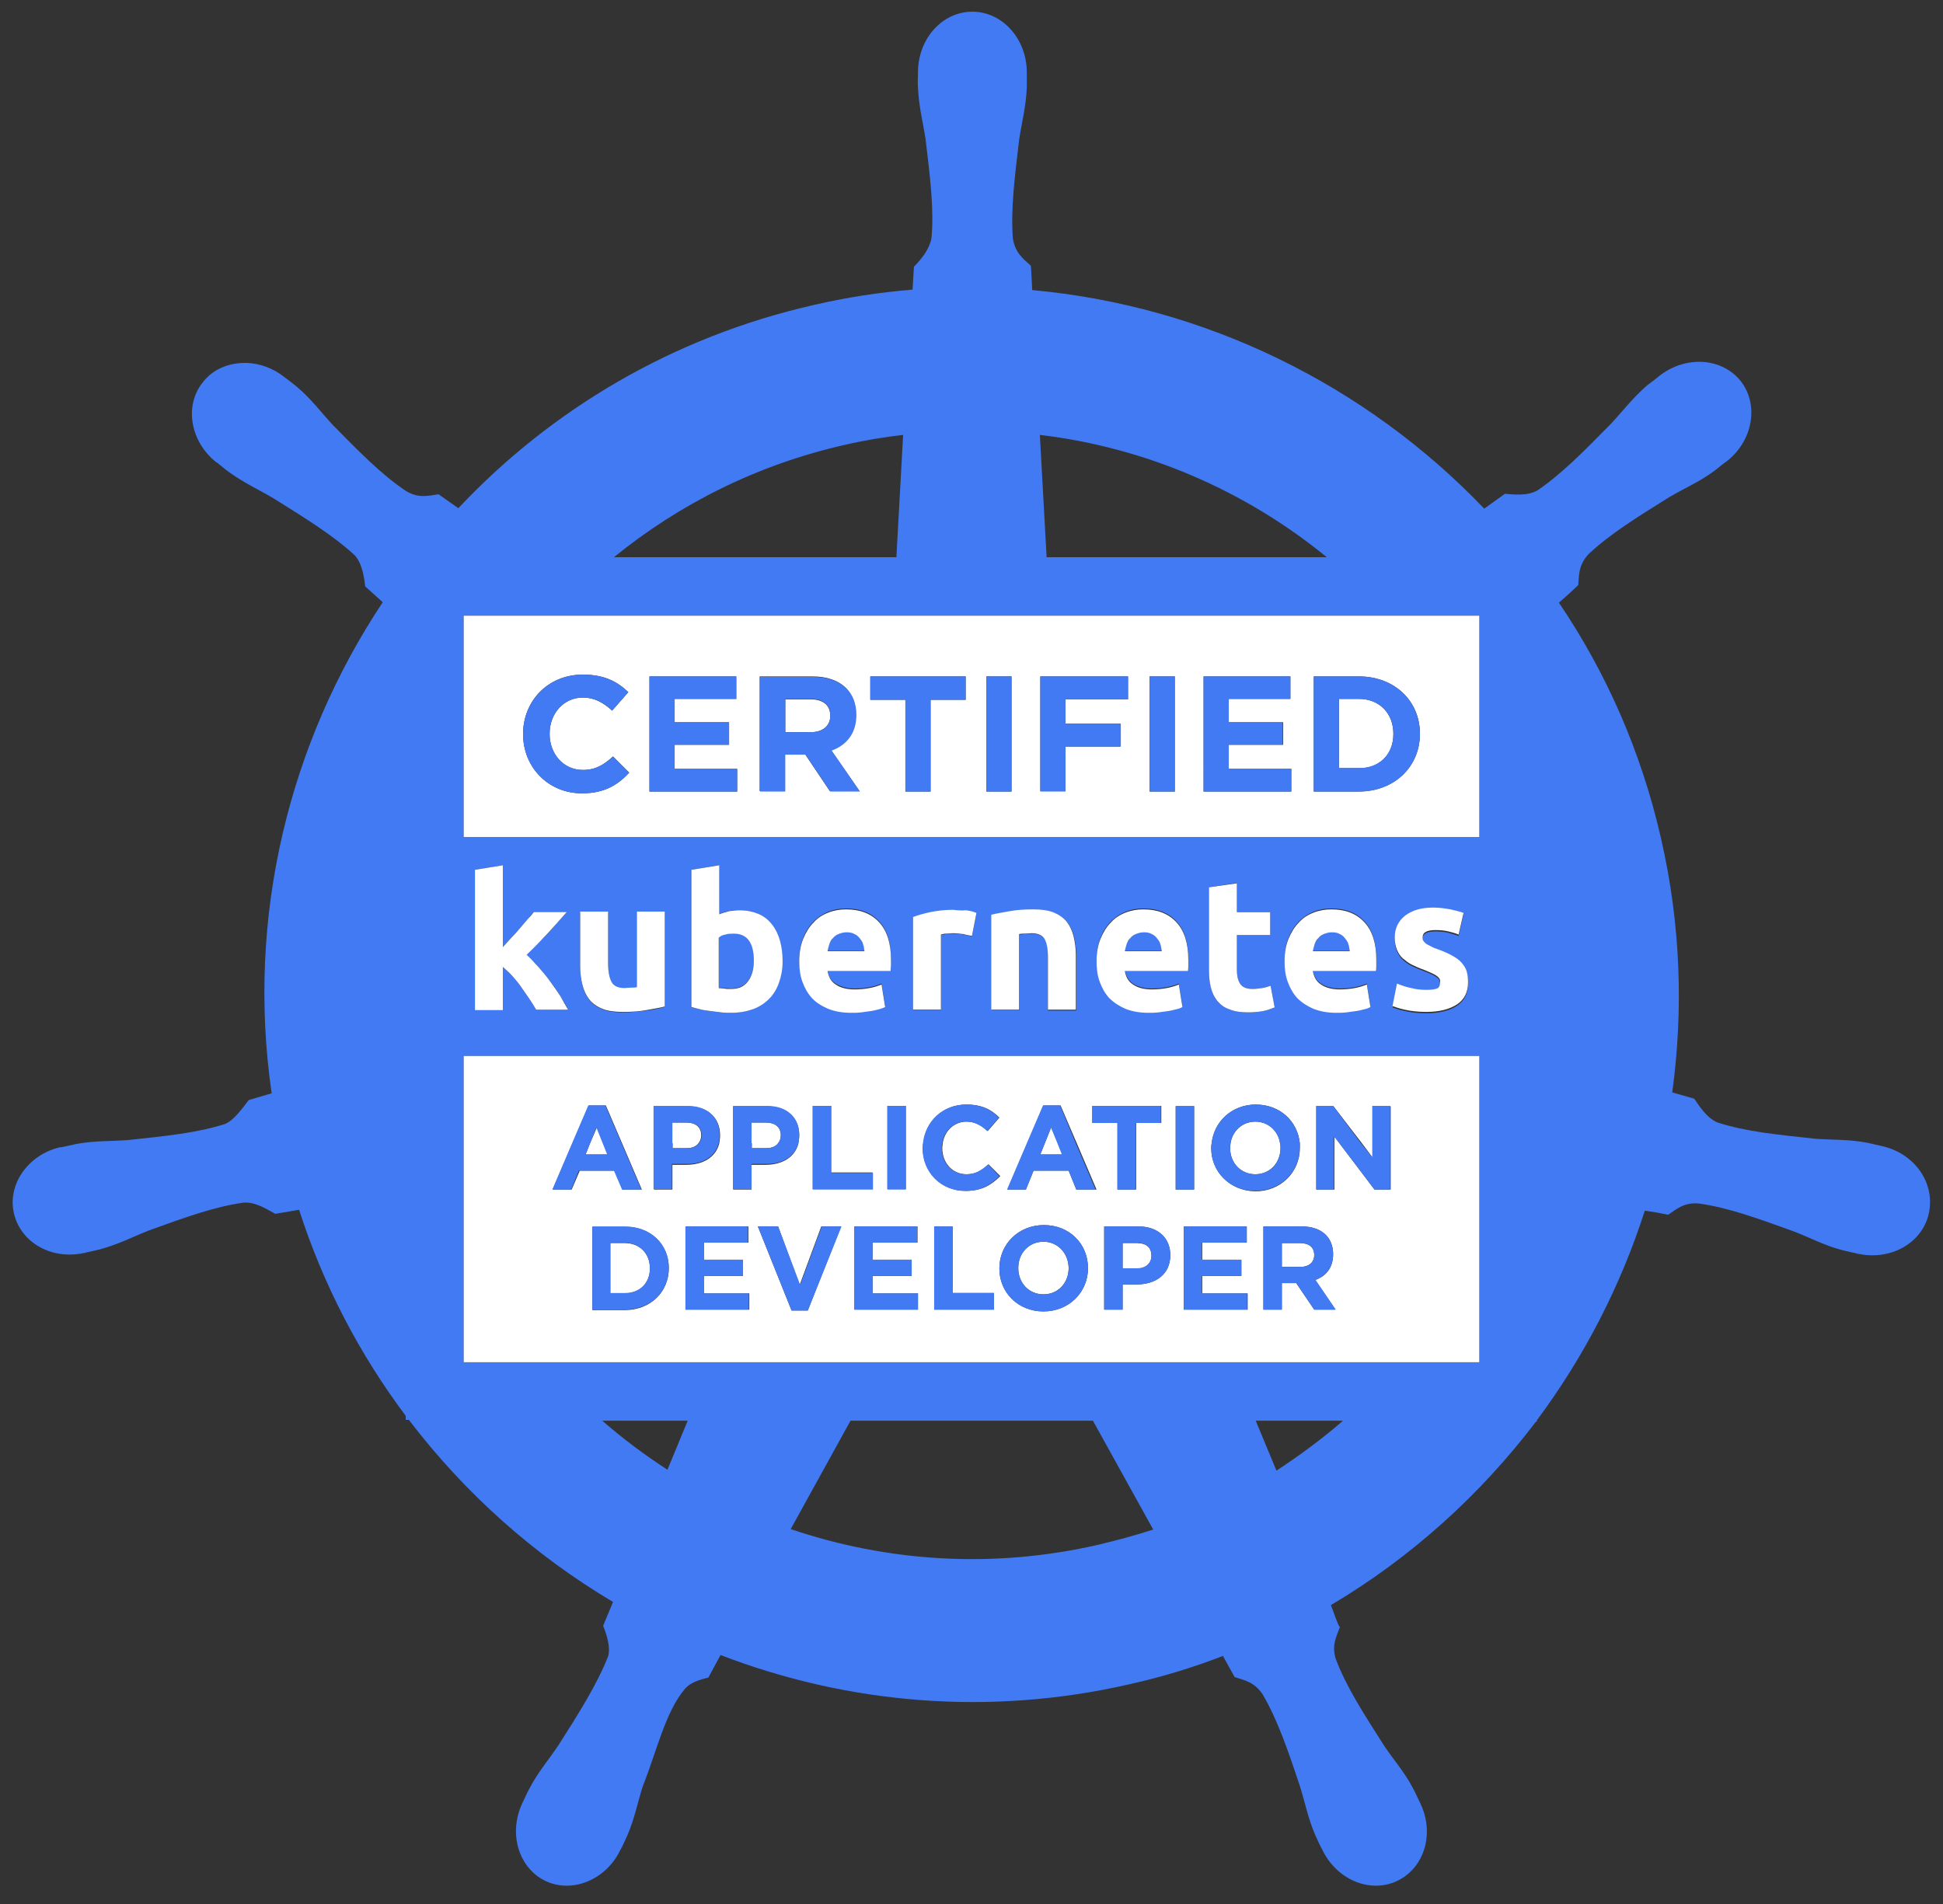 <?xml version="1.0" encoding="utf-8"?>
<!-- Generator: Adobe Illustrator 21.1.0, SVG Export Plug-In . SVG Version: 6.00 Build 0)  -->
<svg version="1.1" id="Layer_1" xmlns="http://www.w3.org/2000/svg" xmlns:xlink="http://www.w3.org/1999/xlink" x="0px" y="0px"
	 viewBox="0 0 432 423.4" style="enable-background:new 0 0 432 423.4;" xml:space="preserve">
<rect x="0" y="0" width="432" height="423.4" fill="#333333" stroke="none"/>
<style type="text/css">
	.st0{fill:none;}
	.st1{fill:#427AF4;}
	.st2{fill:#FFFFFF;}
</style>
<g>
	<path class="st0" d="M148.4,326.8l4.5-10.9h-19C138.5,319.8,143.3,323.5,148.4,326.8z"/>
	<path class="st0" d="M295,123.9c-18.1-14.7-40.2-24.3-63.8-27.2l1.5,27.2H295z"/>
	<path class="st0" d="M189.1,315.9L175.8,340c21.3,7.2,44.8,8.9,68.3,3.5c4.2-1,8.3-2.1,12.3-3.4L243,315.9H189.1z"/>
	<path class="st0" d="M200.8,96.6c-4.3,0.5-8.6,1.2-12.9,2.2c-19.6,4.4-36.9,13.2-51.4,25h62.8L200.8,96.6z"/>
	<path class="st0" d="M283.8,327c5.3-3.3,10.2-7.1,14.8-11.1h-19.4L283.8,327z"/>
	<path class="st1" d="M418.7,254.9c-1-0.2-2.5-0.6-3.5-0.8c-4.2-0.8-7.6-0.6-11.6-0.9c-8.5-0.9-15.5-1.6-21.7-3.6
		c-2.5-1-4.3-4-5.2-5.3l-4.9-1.4c2.5-18.3,1.9-37.4-2.5-56.5c-4.4-19.3-12.2-36.9-22.7-52.4c1.3-1.1,3.6-3.2,4.3-3.9
		c0.2-2.2,0-4.4,2.3-6.9c4.8-4.5,10.8-8.2,18-12.7c3.4-2,6.6-3.3,10.1-5.9c0.8-0.6,1.8-1.5,2.7-2.1c5.8-4.6,7.1-12.6,3-17.8
		c-4.2-5.2-12.2-5.7-18.1-1.1c-0.8,0.7-1.9,1.5-2.7,2.1c-3.2,2.8-5.3,5.6-8,8.5c-6,6.1-10.9,11.1-16.3,14.8
		c-2.3,1.4-5.8,0.9-7.3,0.8l-4.6,3.3c-26.3-27.5-62-45.1-100.5-48.6c-0.1-1.6-0.2-4.5-0.3-5.4c-1.6-1.5-3.5-2.8-4-6.1
		c-0.5-6.5,0.4-13.5,1.4-22c0.6-3.9,1.5-7.2,1.7-11.5c0-1,0-2.4,0-3.4c0-7.4-5.4-13.5-12.1-13.5c-6.7,0-12.1,6-12.1,13.5
		c0,0.1,0,0.2,0,0.3c0,1-0.1,2.2,0,3.1c0.2,4.3,1.1,7.6,1.7,11.5c1,8.4,1.9,15.5,1.3,22c-0.5,2.5-2.3,4.7-3.9,6.3l-0.3,5.1
		c-7.3,0.6-14.6,1.7-21.9,3.4c-31.4,7.1-58.5,23.3-79.1,45.2c-1.3-0.9-3.7-2.6-4.4-3.1c-2.2,0.3-4.3,1-7.2-0.7
		c-5.4-3.6-10.4-8.7-16.3-14.7c-2.7-2.9-4.7-5.7-8-8.5c-0.7-0.6-1.9-1.5-2.7-2.1c-2.5-2-5.5-3.1-8.4-3.2C51,80.6,47.4,82,45.1,85
		c-4.2,5.2-2.8,13.2,3,17.8c0.1,0,0.1,0.1,0.2,0.1c0.8,0.6,1.8,1.5,2.5,2c3.5,2.5,6.6,3.9,10,5.9c7.2,4.5,13.2,8.2,18,12.6
		c1.9,2,2.2,5.5,2.4,7l3.9,3.5c-20.8,31.3-30.4,69.9-24.7,109.2l-5.1,1.5c-1.3,1.7-3.2,4.4-5.2,5.3c-6.2,2-13.2,2.7-21.7,3.6
		c-4,0.3-7.4,0.1-11.6,0.9c-0.9,0.2-2.2,0.5-3.2,0.7c0,0-0.1,0-0.1,0c-0.1,0-0.1,0-0.2,0c-7.1,1.7-11.7,8.3-10.2,14.7
		c1.5,6.5,8.4,10.4,15.6,8.8c0.1,0,0.1,0,0.2,0c0.1,0,0.2-0.1,0.2-0.1c1-0.2,2.3-0.5,3.1-0.7c4.1-1.1,7.1-2.7,10.9-4.2
		c8-2.9,14.6-5.3,21.1-6.2c2.7-0.2,5.5,1.7,7,2.5l5.3-0.9c5.4,16.8,13.5,32.2,23.7,45.8v0.9h0.7c12.5,16.4,27.9,30.1,45.4,40.5
		l-2.2,5.3c0.8,2,1.7,4.8,1.1,6.8c-2.4,6.1-6.4,12.5-11,19.7c-2.2,3.3-4.5,5.9-6.5,9.7c-0.5,0.9-1.1,2.3-1.6,3.3
		c-3.1,6.7-0.8,14.3,5.1,17.2c6,2.9,13.5-0.2,16.7-6.8c0,0,0,0,0,0c0,0,0,0,0,0c0.5-0.9,1.1-2.2,1.5-3.1c1.7-3.9,2.3-7.3,3.5-11.1
		c3.2-8,5-16.5,9.4-21.7c1.2-1.4,3.2-2,5.2-2.5l2.7-5c28.1,10.8,59.5,13.7,90.9,6.5c7.2-1.6,14.1-3.7,20.8-6.3
		c0.8,1.4,2.2,4,2.6,4.7c2.1,0.7,4.3,1,6.2,3.8c3.3,5.6,5.6,12.3,8.3,20.4c1.2,3.8,1.8,7.2,3.5,11.1c0.4,0.9,1,2.2,1.5,3.1
		c3.2,6.7,10.7,9.8,16.7,6.9c6-2.9,8.3-10.5,5.1-17.2c-0.5-1-1.1-2.4-1.6-3.3c-2-3.8-4.3-6.3-6.5-9.6c-4.6-7.2-8.4-13.1-10.7-19.2
		c-1-3.1,0.2-5.1,0.9-7.1c-0.5-0.5-1.4-3.5-2-4.9c17.9-10.6,33.3-24.6,45.6-40.8h0.2v-0.3c10.5-14.1,18.6-29.8,24-46.6
		c1.6,0.2,4.3,0.7,5.2,0.9c1.8-1.2,3.5-2.8,6.8-2.5c6.5,0.9,13.1,3.3,21.1,6.2c3.7,1.4,6.7,3.1,10.9,4.2c0.9,0.2,2.1,0.5,3.1,0.7
		c0.1,0,0.2,0.1,0.2,0.1c0.1,0,0.1,0,0.2,0c7.2,1.5,14.1-2.4,15.6-8.8C430.4,263.2,425.8,256.6,418.7,254.9z M328.9,186.1H103.1
		v-49.2h225.8V186.1z M319.3,217.2c-0.6-0.4-1.5-0.8-2.8-1.3c-1-0.4-1.8-0.7-2.6-1.1s-1.5-0.9-2-1.4c-0.6-0.5-1-1.2-1.3-1.9
		c-0.3-0.7-0.5-1.6-0.5-2.7c0-2,0.8-3.7,2.3-4.9c1.5-1.2,3.6-1.8,6.3-1.8c1.3,0,2.6,0.1,3.8,0.4c1.2,0.2,2.2,0.5,2.9,0.8l-1.1,4.8
		c-0.7-0.2-1.5-0.5-2.3-0.7s-1.8-0.3-2.8-0.3c-1.9,0-2.9,0.5-2.9,1.6c0,0.2,0,0.5,0.1,0.7s0.2,0.4,0.5,0.6c0.2,0.2,0.6,0.4,1,0.6
		s1,0.4,1.6,0.7c1.4,0.5,2.5,1,3.4,1.5c0.9,0.5,1.6,1,2.1,1.6c0.5,0.6,0.9,1.2,1.1,1.9c0.2,0.7,0.3,1.5,0.3,2.4
		c0,2.2-0.8,3.8-2.4,4.9c-1.6,1.1-3.9,1.7-6.9,1.7c-1.9,0-3.5-0.2-4.8-0.5s-2.2-0.6-2.7-0.8l1-5c1,0.4,2.1,0.7,3.2,1
		c1.1,0.2,2.2,0.4,3.3,0.4c1.1,0,1.9-0.1,2.4-0.3c0.5-0.2,0.7-0.6,0.7-1.3C320.2,218,319.9,217.6,319.3,217.2z M293.7,218.7
		c1,0.7,2.5,1.1,4.2,1.1c1.1,0,2.2-0.1,3.3-0.3c1.1-0.2,2-0.5,2.7-0.8l0.8,5c-0.3,0.2-0.8,0.3-1.3,0.5s-1.2,0.3-1.8,0.4
		c-0.7,0.1-1.4,0.2-2.2,0.3s-1.5,0.1-2.3,0.1c-2,0-3.7-0.3-5.1-0.9c-1.5-0.6-2.7-1.4-3.6-2.4c-1-1-1.7-2.2-2.1-3.6s-0.7-2.9-0.7-4.5
		c0-1.9,0.3-3.6,0.9-5.1c0.6-1.5,1.4-2.7,2.3-3.6c1-1,2.1-1.7,3.3-2.2c1.3-0.5,2.5-0.7,3.9-0.7c3.1,0,5.5,0.9,7.3,2.8
		s2.7,4.7,2.7,8.4c0,0.4,0,0.8,0,1.2s-0.1,0.8-0.1,1.1h-14C292.1,217,292.6,218,293.7,218.7z M282.4,202.8v5.1H275v7.7
		c0,1.3,0.2,2.3,0.7,3.1s1.4,1.2,2.8,1.2c0.7,0,1.3-0.1,2.1-0.2c0.7-0.1,1.3-0.3,1.9-0.5l0.9,4.8c-0.7,0.3-1.6,0.6-2.5,0.8
		s-2,0.3-3.4,0.3c-1.7,0-3.1-0.2-4.2-0.7c-1.1-0.5-2-1.1-2.7-1.9c-0.7-0.8-1.1-1.8-1.4-3c-0.3-1.2-0.4-2.4-0.4-3.9v-18.3l6.2-1v6.4
		H282.4z M251.9,218.7c1,0.7,2.5,1.1,4.2,1.1c1.1,0,2.2-0.1,3.3-0.3c1.1-0.2,2-0.5,2.7-0.8l0.8,5c-0.3,0.2-0.8,0.3-1.3,0.5
		s-1.2,0.3-1.8,0.4c-0.7,0.1-1.4,0.2-2.2,0.3s-1.5,0.1-2.3,0.1c-2,0-3.7-0.3-5.1-0.9c-1.5-0.6-2.7-1.4-3.6-2.4c-1-1-1.7-2.2-2.1-3.6
		s-0.7-2.9-0.7-4.5c0-1.9,0.3-3.6,0.9-5.1c0.6-1.5,1.4-2.7,2.3-3.6c1-1,2.1-1.7,3.3-2.2c1.3-0.5,2.5-0.7,3.9-0.7
		c3.1,0,5.5,0.9,7.3,2.8s2.7,4.7,2.7,8.4c0,0.4,0,0.8,0,1.2s-0.1,0.8-0.1,1.1h-14C250.3,217,250.9,218,251.9,218.7z M232.3,208.8
		c-0.5-0.8-1.5-1.2-2.9-1.2c-0.4,0-0.9,0-1.4,0.1c-0.5,0-0.9,0.1-1.3,0.1v16.8h-6.2v-21.1c1-0.3,2.4-0.6,4.1-0.8s3.4-0.4,5.2-0.4
		c1.9,0,3.4,0.2,4.6,0.7s2.2,1.2,2.9,2.1s1.2,1.9,1.5,3.2c0.3,1.2,0.5,2.6,0.5,4.1v12.3H233V213C233,211,232.8,209.6,232.3,208.8z
		 M217.1,203.1l-1,5.1c-0.6-0.1-1.2-0.3-1.9-0.4c-0.7-0.2-1.5-0.2-2.4-0.2c-0.4,0-0.8,0-1.4,0.1s-0.9,0.1-1.2,0.2v16.7h-6.2v-20.6
		c1.1-0.4,2.4-0.8,3.9-1.1c1.5-0.3,3.2-0.5,5-0.5c0.3,0,0.7,0,1.2,0.1c0.5,0,0.9,0.1,1.4,0.2c0.5,0.1,0.9,0.2,1.4,0.2
		C216.4,202.9,216.8,203,217.1,203.1z M185.8,218.7c1.1,0.7,2.5,1.1,4.2,1.1c1.1,0,2.2-0.1,3.3-0.3c1.1-0.2,2-0.5,2.7-0.8l0.8,5
		c-0.3,0.2-0.8,0.3-1.3,0.5c-0.6,0.2-1.2,0.3-1.8,0.4c-0.7,0.1-1.4,0.2-2.2,0.3c-0.8,0.1-1.5,0.1-2.3,0.1c-2,0-3.7-0.3-5.1-0.9
		c-1.5-0.6-2.7-1.4-3.6-2.4s-1.7-2.2-2.1-3.6s-0.7-2.9-0.7-4.5c0-1.9,0.3-3.6,0.9-5.1c0.6-1.5,1.4-2.7,2.3-3.6c1-1,2.1-1.7,3.3-2.2
		c1.3-0.5,2.5-0.7,3.9-0.7c3.1,0,5.5,0.9,7.3,2.8c1.8,1.9,2.7,4.7,2.7,8.4c0,0.4,0,0.8,0,1.2c0,0.4-0.1,0.8-0.1,1.1h-14
		C184.1,217,184.7,218,185.8,218.7z M162,202.6c0.7-0.2,1.5-0.2,2.4-0.2c1.5,0,2.9,0.3,4.1,0.8c1.2,0.5,2.2,1.3,3,2.3
		c0.8,1,1.4,2.2,1.8,3.6c0.4,1.4,0.6,3,0.6,4.7c0,1.7-0.3,3.3-0.8,4.7c-0.5,1.4-1.3,2.6-2.2,3.6c-1,1-2.2,1.8-3.6,2.3
		s-3,0.8-4.8,0.8c-0.7,0-1.5,0-2.3-0.1c-0.8-0.1-1.6-0.2-2.4-0.3c-0.8-0.1-1.5-0.2-2.3-0.4c-0.7-0.2-1.4-0.3-1.9-0.5v-30.5l6.2-1
		v10.9C160.5,203,161.2,202.7,162,202.6z M136,218.5c0.5,0.9,1.5,1.3,2.9,1.3c0.4,0,0.9,0,1.4-0.1c0.5,0,0.9-0.1,1.3-0.1v-16.8h6.2
		v21.1c-1.1,0.3-2.4,0.6-4.1,0.8s-3.4,0.4-5.2,0.4c-1.9,0-3.4-0.2-4.6-0.7c-1.2-0.5-2.2-1.2-2.9-2.1c-0.7-0.9-1.2-2-1.5-3.2
		c-0.3-1.2-0.5-2.6-0.5-4.1v-12.1h6.2v11.4C135.2,216.1,135.5,217.6,136,218.5z M113.7,208.5c0.6-0.7,1.3-1.4,1.9-2.1
		c0.6-0.7,1.2-1.4,1.7-2c0.5-0.6,1-1.2,1.4-1.6h7.3c-1.5,1.7-2.9,3.3-4.3,4.8c-1.4,1.5-2.9,3.1-4.6,4.7c0.8,0.7,1.7,1.6,2.6,2.7
		c0.9,1,1.7,2.1,2.6,3.2s1.6,2.2,2.3,3.3c0.7,1.1,1.3,2.1,1.7,3h-7.1c-0.4-0.7-0.9-1.5-1.5-2.4c-0.6-0.9-1.2-1.7-1.8-2.6
		c-0.6-0.9-1.3-1.7-2-2.5c-0.7-0.8-1.4-1.5-2.1-2v9.6h-6.2v-31.2l6.2-1v18.2C112.4,209.9,113.1,209.2,113.7,208.5z M103.1,254.2
		v-19.4h225.8v19.4v48.7H103.1V254.2z M295,123.9h-62.3l-1.5-27.2C254.8,99.5,276.9,109.1,295,123.9z M187.9,98.9
		c4.3-1,8.6-1.7,12.9-2.2l-1.5,27.2h-62.8C151,112.1,168.4,103.3,187.9,98.9z M148.4,326.8c-5.1-3.3-9.9-6.9-14.5-10.9h19
		L148.4,326.8z M244.1,343.5c-23.6,5.4-47,3.7-68.3-3.5l13.3-24.1H243l13.4,24.2C252.4,341.4,248.3,342.5,244.1,343.5z M283.8,327
		l-4.6-11.1h19.4C294,319.9,289,323.6,283.8,327z"/>
	<path class="st2" d="M289,276.4h-4v5.3h4.1c2,0,3.1-1.1,3.1-2.6V279C292.2,277.3,291,276.4,289,276.4z"/>
	<path class="st2" d="M138.9,276.4h-3.2v11.2h3.2c3.3,0,5.6-2.3,5.6-5.5V282C144.5,278.7,142.2,276.4,138.9,276.4z"/>
	<path class="st2" d="M173,254.2c0.4-0.5,0.6-1.1,0.6-1.7v-0.1c0-1.8-1.3-2.8-3.3-2.8h-3.2v4.6v1.1h3.2
		C171.6,255.3,172.5,254.9,173,254.2z"/>
	<path class="st2" d="M155.3,254.2c0.4-0.5,0.6-1.1,0.6-1.7v-0.1c0-1.8-1.3-2.8-3.3-2.8h-3.2v4.6v1.1h3.2
		C153.9,255.3,154.8,254.9,155.3,254.2z"/>
	<path class="st2" d="M232,276.1c-3.3,0-5.6,2.6-5.6,5.8v0.1c0,3.2,2.3,5.8,5.6,5.8c3.3,0,5.6-2.6,5.6-5.8V282
		C237.6,278.8,235.3,276.1,232,276.1z"/>
	<path class="st2" d="M252.7,276.4h-3.1v5.7h3.2c2,0,3.2-1.2,3.2-2.8v-0.1C256,277.3,254.8,276.4,252.7,276.4z"/>
	<path class="st2" d="M328.9,254.2v-19.4H103.1v19.4v48.7h225.8V254.2z M242.8,245.9h15.4v3.8h-5.6v4.5v10.3h-4.1v-10.3v-4.5h-5.6
		V245.9z M197.3,245.9h4.1v8.2v10.3h-4.1v-10.3V245.9z M180.7,245.9h4.1v8.2v6.6h9.2v3.7h-13.3v-10.3V245.9z M127.1,264.5h-4.2
		l4.4-10.3l3.6-8.4h3.8l3.6,8.4l4.4,10.3h-4.3l-1.7-4.2h-7.8L127.1,264.5z M148.7,282c0,5.2-4,9.3-9.8,9.3h-7.2v-18.5h7.2
		C144.7,272.7,148.7,276.7,148.7,282L148.7,282z M149.5,264.5h-4.1v-10.3v-8.2h7.6c4.4,0,7.1,2.6,7.1,6.4v0.1c0,0.6-0.1,1.2-0.2,1.8
		c-0.8,3.1-3.7,4.7-7.3,4.7h-3.1V264.5z M166.5,291.2h-14.1v-18.5h14v3.6h-9.9v3.8h8.7v3.6h-8.7v3.9h10.1V291.2z M167.1,264.5h-4.1
		v-10.3v-8.2h7.6c4.4,0,7.1,2.6,7.1,6.4v0.1c0,0.6-0.1,1.2-0.2,1.8c-0.8,3.1-3.7,4.7-7.3,4.7h-3.1V264.5z M179.6,291.4H176
		l-7.5-18.7h4.5l4.8,13l4.8-13h4.4L179.6,291.4z M204.1,291.2h-14.1v-18.5h14v3.6H194v3.8h8.7v3.6H194v3.9h10.1V291.2z M221,291.2
		h-13.3v-18.5h4.1v14.8h9.2V291.2z M214.7,264.8c-5.5,0-9.5-4.2-9.5-9.5v-0.1c0-0.3,0-0.7,0.1-1c0.5-4.8,4.3-8.6,9.6-8.6
		c3.5,0,5.6,1.2,7.3,2.9l-2.6,3c-1.4-1.3-2.9-2.1-4.7-2.1c-2.8,0-4.9,2.1-5.3,4.8c0,0.3-0.1,0.6-0.1,1v0.1c0,3.2,2.2,5.8,5.4,5.8
		c2.1,0,3.4-0.8,4.9-2.2l2.6,2.6C220.4,263.5,218.3,264.8,214.7,264.8z M241.9,282c0,5.3-4.2,9.6-9.9,9.6c-5.7,0-9.8-4.3-9.8-9.5
		V282c0-5.3,4.2-9.6,9.9-9.6C237.8,272.4,241.9,276.6,241.9,282L241.9,282z M239.3,264.5l-1.7-4.2h-7.8l-1.7,4.2H224l4.4-10.3
		l3.6-8.4h3.8l3.6,8.4l4.4,10.3H239.3z M260.2,279.1c0,4.3-3.3,6.5-7.5,6.5h-3.1v5.6h-4.1v-18.5h7.6
		C257.5,272.7,260.2,275.3,260.2,279.1L260.2,279.1z M261.4,254.2v-8.2h4.1v8.2v10.3h-4.1V254.2z M277.3,291.2h-14.1v-18.5h14v3.6
		h-9.9v3.8h8.7v3.6h-8.7v3.9h10.1V291.2z M269.3,255.3L269.3,255.3c0-0.4,0-0.7,0.1-1.1c0.5-4.8,4.5-8.6,9.8-8.6
		c5.4,0,9.3,3.7,9.8,8.6c0,0.3,0,0.6,0,1v0.1c0,5.3-4.2,9.6-9.9,9.6C273.4,264.8,269.3,260.5,269.3,255.3z M292.2,291.2l-4-5.9h-0.1
		H285v5.9h-4.1v-18.5h8.5c2.4,0,4.2,0.7,5.4,1.9c1,1,1.6,2.5,1.6,4.2v0.1c0,3-1.6,4.9-4,5.7l4.5,6.6H292.2z M309.1,264.5h-3.5
		l-7.8-10.3l-1.1-1.5v1.5v10.3h-4v-10.3v-8.2h3.8l6.3,8.2l2.4,3.2v-3.2v-8.2h4v8.2V264.5z"/>
	<polygon class="st2" points="132.7,250.7 131.2,254.2 130.2,256.7 135.1,256.7 134.1,254.2 	"/>
	<path class="st2" d="M279.1,249.4c-2.9,0-5.1,2.1-5.5,4.8c0,0.3-0.1,0.6-0.1,1v0.1c0,3.2,2.3,5.8,5.6,5.8c3.3,0,5.6-2.6,5.6-5.8
		v-0.1c0-0.3,0-0.7-0.1-1C284.2,251.5,282,249.4,279.1,249.4z"/>
	<polygon class="st2" points="233.7,250.7 232.3,254.2 231.3,256.7 236.2,256.7 235.2,254.2 	"/>
	<path class="st2" d="M184.6,159.2L184.6,159.2c0-2.5-1.7-3.7-4.4-3.7h-5.6v7.3h5.7C183,162.8,184.6,161.3,184.6,159.2z"/>
	<path class="st2" d="M309.8,163.2L309.8,163.2c0-4.6-3.1-7.8-7.7-7.8h-4.4v15.4h4.4C306.7,170.9,309.8,167.8,309.8,163.2z"/>
	<path class="st2" d="M103.1,186.1h225.8v-49.2H103.1V186.1z M292.1,150.4h10c8,0,13.6,5.5,13.6,12.7v0.1c0,7.2-5.6,12.8-13.6,12.8
		h-10V150.4z M267.6,150.4h19.3v5h-13.7v5.2h12.1v5h-12.1v5.4h13.9v5h-19.5V150.4z M255.6,150.4h5.6V176h-5.6V150.4z M231.3,150.4
		h19.5v5.1h-13.9v5.4h12.2v5.1h-12.2v9.9h-5.6V150.4z M219.3,150.4h5.6V176h-5.6V150.4z M193.5,150.4h21.2v5.2h-7.8V176h-5.6v-20.4
		h-7.8V150.4z M168.9,150.4h11.7c3.3,0,5.8,0.9,7.5,2.6c1.4,1.4,2.2,3.4,2.2,5.8v0.1c0,4.1-2.2,6.7-5.5,7.9l6.3,9.1h-6.6l-5.5-8.2
		h-0.1h-4.4v8.2h-5.6V150.4z M144.4,150.4h19.3v5H150v5.2h12.1v5H150v5.4h13.9v5h-19.5V150.4z M116.3,163.2
		c0-7.3,5.5-13.2,13.3-13.2c4.8,0,7.7,1.6,10.1,3.9l-3.6,4.1c-2-1.8-4-2.9-6.5-2.9c-4.3,0-7.4,3.6-7.4,8v0.1c0,4.4,3,8,7.4,8
		c2.9,0,4.7-1.2,6.7-3l3.6,3.6c-2.6,2.8-5.6,4.6-10.5,4.6C121.9,176.4,116.3,170.6,116.3,163.2L116.3,163.2z"/>
	<path class="st1" d="M129.4,176.4c4.9,0,7.9-1.8,10.5-4.6l-3.6-3.6c-2,1.8-3.8,3-6.7,3c-4.4,0-7.4-3.7-7.4-8v-0.1
		c0-4.4,3.1-8,7.4-8c2.6,0,4.6,1.1,6.5,2.9l3.6-4.1c-2.4-2.3-5.3-3.9-10.1-3.9c-7.9,0-13.3,6-13.3,13.2v0.1
		C116.3,170.6,121.9,176.4,129.4,176.4z"/>
	<polygon class="st1" points="163.9,170.9 150,170.9 150,165.6 162.1,165.6 162.1,160.6 150,160.6 150,155.4 163.7,155.4 
		163.7,150.4 144.4,150.4 144.4,176 163.9,176 	"/>
	<path class="st1" d="M174.6,167.8h4.4h0.1l5.5,8.2h6.6l-6.3-9.1c3.3-1.2,5.5-3.8,5.5-7.9v-0.1c0-2.4-0.8-4.4-2.2-5.8
		c-1.7-1.7-4.2-2.6-7.5-2.6h-11.7V176h5.6V167.8z M174.6,155.4h5.6c2.7,0,4.4,1.2,4.4,3.7v0.1c0,2.2-1.6,3.6-4.3,3.6h-5.7V155.4z"/>
	<polygon class="st1" points="201.3,176 206.9,176 206.9,155.6 214.7,155.6 214.7,150.4 193.5,150.4 193.5,155.6 201.3,155.6 	"/>
	<rect x="219.3" y="150.4" class="st1" width="5.6" height="25.6"/>
	<polygon class="st1" points="236.9,166 249.2,166 249.2,160.9 236.9,160.9 236.9,155.5 250.8,155.5 250.8,150.4 231.3,150.4 
		231.3,176 236.9,176 	"/>
	<rect x="255.6" y="150.4" class="st1" width="5.6" height="25.6"/>
	<polygon class="st1" points="287.1,170.9 273.2,170.9 273.2,165.6 285.2,165.6 285.2,160.6 273.2,160.6 273.2,155.4 286.9,155.4 
		286.9,150.4 267.6,150.4 267.6,176 287.1,176 	"/>
	<path class="st1" d="M315.7,163.2L315.7,163.2c0-7.3-5.6-12.8-13.6-12.8h-10V176h10C310.1,176,315.7,170.4,315.7,163.2z
		 M297.7,155.4h4.4c4.6,0,7.7,3.2,7.7,7.7v0.1c0,4.5-3.1,7.6-7.7,7.6h-4.4V155.4z"/>
	<path class="st1" d="M299.1,208.6c-0.3-0.4-0.7-0.7-1.2-1c-0.5-0.2-1.1-0.4-1.8-0.4c-0.7,0-1.3,0.1-1.8,0.4
		c-0.5,0.2-0.9,0.5-1.2,0.9c-0.3,0.4-0.6,0.8-0.8,1.3c-0.2,0.5-0.3,1-0.4,1.6h8.2c0-0.5-0.1-1-0.3-1.5
		C299.7,209.4,299.4,209,299.1,208.6z"/>
	<path class="st1" d="M191.2,208.6c-0.3-0.4-0.7-0.7-1.2-1c-0.5-0.2-1.1-0.4-1.8-0.4c-0.7,0-1.3,0.1-1.8,0.4
		c-0.5,0.2-0.9,0.5-1.2,0.9c-0.3,0.4-0.6,0.8-0.8,1.3c-0.2,0.5-0.3,1-0.4,1.6h8.2c0-0.5-0.1-1-0.3-1.5
		C191.7,209.4,191.5,209,191.2,208.6z"/>
	<path class="st1" d="M257.3,208.6c-0.3-0.4-0.7-0.7-1.2-1c-0.5-0.2-1.1-0.4-1.8-0.4c-0.7,0-1.3,0.1-1.8,0.4
		c-0.5,0.2-0.9,0.5-1.2,0.9c-0.3,0.4-0.6,0.8-0.8,1.3c-0.2,0.5-0.3,1-0.4,1.6h8.2c0-0.5-0.1-1-0.3-1.5
		C257.9,209.4,257.6,209,257.3,208.6z"/>
	<path class="st1" d="M159.8,219.6c0.3,0.1,0.7,0.1,1.2,0.1c0.5,0,1,0.1,1.5,0.1c1.7,0,3-0.6,3.8-1.7c0.9-1.2,1.3-2.7,1.3-4.6
		c0-4-1.5-6-4.4-6c-0.6,0-1.3,0.1-1.9,0.2c-0.6,0.2-1.1,0.4-1.5,0.6V219.6z"/>
	<path class="st2" d="M105.6,193.4v31.2h6.2V215c0.7,0.6,1.4,1.2,2.1,2c0.7,0.8,1.4,1.6,2,2.5c0.6,0.9,1.2,1.7,1.8,2.6
		c0.6,0.9,1.1,1.7,1.5,2.4h7.1c-0.5-0.9-1.1-1.9-1.7-3c-0.7-1.1-1.5-2.2-2.3-3.3s-1.7-2.2-2.6-3.2c-0.9-1-1.7-1.9-2.6-2.7
		c1.7-1.6,3.2-3.2,4.6-4.7c1.4-1.5,2.8-3.1,4.3-4.8h-7.3c-0.4,0.5-0.8,1-1.4,1.6c-0.5,0.6-1.1,1.3-1.7,2c-0.6,0.7-1.2,1.4-1.9,2.1
		c-0.6,0.7-1.3,1.4-1.9,2.1v-18.2L105.6,193.4z"/>
	<path class="st2" d="M129,202.8v12.1c0,1.5,0.2,2.9,0.5,4.1c0.3,1.2,0.8,2.3,1.5,3.2c0.7,0.9,1.7,1.6,2.9,2.1
		c1.2,0.5,2.8,0.7,4.6,0.7c1.8,0,3.6-0.1,5.2-0.4s3-0.5,4.1-0.8v-21.1h-6.2v16.8c-0.4,0.1-0.8,0.1-1.3,0.1c-0.5,0-1,0.1-1.4,0.1
		c-1.4,0-2.4-0.4-2.9-1.3c-0.5-0.9-0.8-2.3-0.8-4.3v-11.4H129z"/>
	<path class="st2" d="M153.7,193.4v30.5c0.6,0.2,1.2,0.3,1.9,0.5c0.7,0.2,1.5,0.3,2.3,0.4c0.8,0.1,1.6,0.2,2.4,0.3
		c0.8,0.1,1.6,0.1,2.3,0.1c1.8,0,3.4-0.3,4.8-0.8s2.6-1.3,3.6-2.3c1-1,1.7-2.2,2.2-3.6c0.5-1.4,0.8-3,0.8-4.7c0-1.7-0.2-3.3-0.6-4.7
		c-0.4-1.4-1-2.6-1.8-3.6c-0.8-1-1.8-1.8-3-2.3c-1.2-0.5-2.6-0.8-4.1-0.8c-0.9,0-1.7,0.1-2.4,0.2c-0.7,0.2-1.5,0.4-2.2,0.7v-10.9
		L153.7,193.4z M161.3,207.8c0.6-0.2,1.3-0.2,1.9-0.2c2.9,0,4.4,2,4.4,6c0,1.9-0.4,3.4-1.3,4.6c-0.9,1.2-2.1,1.7-3.8,1.7
		c-0.6,0-1.1,0-1.5-0.1c-0.5,0-0.9-0.1-1.2-0.1v-11.2C160.2,208.1,160.7,207.9,161.3,207.8z"/>
	<path class="st2" d="M198.1,214.6c0-0.4,0-0.8,0-1.2c0-3.7-0.9-6.5-2.7-8.4c-1.8-1.9-4.2-2.8-7.3-2.8c-1.3,0-2.6,0.2-3.9,0.7
		c-1.3,0.5-2.4,1.2-3.3,2.2c-1,1-1.7,2.2-2.3,3.6c-0.6,1.5-0.9,3.1-0.9,5.1c0,1.6,0.2,3.1,0.7,4.5s1.2,2.6,2.1,3.6s2.2,1.8,3.6,2.4
		c1.5,0.6,3.2,0.9,5.1,0.9c0.8,0,1.5,0,2.3-0.1c0.8-0.1,1.5-0.2,2.2-0.3c0.7-0.1,1.3-0.3,1.8-0.4c0.6-0.2,1-0.3,1.3-0.5l-0.8-5
		c-0.7,0.3-1.6,0.6-2.7,0.8c-1.1,0.2-2.2,0.3-3.3,0.3c-1.8,0-3.2-0.4-4.2-1.1c-1.1-0.7-1.6-1.8-1.8-3h14
		C198,215.4,198.1,215,198.1,214.6z M184,211.5c0.1-0.5,0.2-1,0.4-1.6c0.2-0.5,0.4-1,0.8-1.3c0.3-0.4,0.7-0.7,1.2-0.9
		c0.5-0.2,1.1-0.4,1.8-0.4c0.7,0,1.3,0.1,1.8,0.4c0.5,0.2,0.9,0.6,1.2,1c0.3,0.4,0.6,0.8,0.7,1.3c0.2,0.5,0.2,1,0.3,1.5H184z"/>
	<path class="st2" d="M213.1,202.4c-0.5,0-0.9-0.1-1.2-0.1c-1.9,0-3.5,0.2-5,0.5c-1.5,0.3-2.8,0.7-3.9,1.1v20.6h6.2v-16.7
		c0.3-0.1,0.7-0.2,1.2-0.2s1-0.1,1.4-0.1c0.9,0,1.7,0.1,2.4,0.2c0.7,0.2,1.4,0.3,1.9,0.4l1-5.1c-0.3-0.1-0.7-0.3-1.2-0.4
		c-0.5-0.1-0.9-0.2-1.4-0.2C214,202.5,213.5,202.4,213.1,202.4z"/>
	<path class="st2" d="M239.2,224.6v-12.3c0-1.5-0.2-2.8-0.5-4.1c-0.3-1.2-0.8-2.3-1.5-3.2s-1.7-1.6-2.9-2.1s-2.8-0.7-4.6-0.7
		c-1.8,0-3.6,0.1-5.2,0.4s-3,0.5-4.1,0.8v21.1h6.2v-16.8c0.4-0.1,0.8-0.1,1.3-0.1c0.5,0,1-0.1,1.4-0.1c1.4,0,2.4,0.4,2.9,1.2
		c0.5,0.8,0.8,2.2,0.8,4.2v11.6H239.2z"/>
	<path class="st2" d="M264.2,214.6c0-0.4,0-0.8,0-1.2c0-3.7-0.9-6.5-2.7-8.4s-4.2-2.8-7.3-2.8c-1.3,0-2.6,0.2-3.9,0.7
		c-1.3,0.5-2.4,1.2-3.3,2.2c-1,1-1.7,2.2-2.3,3.6c-0.6,1.5-0.9,3.1-0.9,5.1c0,1.6,0.2,3.1,0.7,4.5s1.2,2.6,2.1,3.6
		c1,1,2.2,1.8,3.6,2.4c1.5,0.6,3.2,0.9,5.1,0.9c0.8,0,1.5,0,2.3-0.1s1.5-0.2,2.2-0.3c0.7-0.1,1.3-0.3,1.8-0.4s1-0.3,1.3-0.5l-0.8-5
		c-0.7,0.3-1.6,0.6-2.7,0.8c-1.1,0.2-2.2,0.3-3.3,0.3c-1.8,0-3.2-0.4-4.2-1.1c-1.1-0.7-1.6-1.8-1.8-3h14
		C264.2,215.4,264.2,215,264.2,214.6z M250.1,211.5c0.1-0.5,0.2-1,0.4-1.6c0.2-0.5,0.4-1,0.8-1.3c0.3-0.4,0.7-0.7,1.2-0.9
		c0.5-0.2,1.1-0.4,1.8-0.4c0.7,0,1.3,0.1,1.8,0.4c0.5,0.2,0.9,0.6,1.2,1c0.3,0.4,0.6,0.8,0.7,1.3c0.2,0.5,0.2,1,0.3,1.5H250.1z"/>
	<path class="st2" d="M268.8,197.3v18.3c0,1.4,0.1,2.7,0.4,3.9c0.3,1.2,0.7,2.1,1.4,3c0.7,0.8,1.5,1.5,2.7,1.9
		c1.1,0.5,2.5,0.7,4.2,0.7c1.3,0,2.4-0.1,3.4-0.3s1.7-0.5,2.5-0.8l-0.9-4.8c-0.6,0.2-1.2,0.4-1.9,0.5c-0.7,0.1-1.4,0.2-2.1,0.2
		c-1.4,0-2.3-0.4-2.8-1.2s-0.7-1.8-0.7-3.1v-7.7h7.4v-5.1H275v-6.4L268.8,197.3z"/>
	<path class="st2" d="M306,214.6c0-0.4,0-0.8,0-1.2c0-3.7-0.9-6.5-2.7-8.4s-4.2-2.8-7.3-2.8c-1.3,0-2.6,0.2-3.9,0.7
		c-1.3,0.5-2.4,1.2-3.3,2.2c-1,1-1.7,2.2-2.3,3.6c-0.6,1.5-0.9,3.1-0.9,5.1c0,1.6,0.2,3.1,0.7,4.5s1.2,2.6,2.1,3.6
		c1,1,2.2,1.8,3.6,2.4c1.5,0.6,3.2,0.9,5.1,0.9c0.8,0,1.5,0,2.3-0.1s1.5-0.2,2.2-0.3c0.7-0.1,1.3-0.3,1.8-0.4s1-0.3,1.3-0.5l-0.8-5
		c-0.7,0.3-1.6,0.6-2.7,0.8c-1.1,0.2-2.2,0.3-3.3,0.3c-1.8,0-3.2-0.4-4.2-1.1c-1.1-0.7-1.6-1.8-1.8-3h14
		C306,215.4,306,215,306,214.6z M291.9,211.5c0.1-0.5,0.2-1,0.4-1.6c0.2-0.5,0.4-1,0.8-1.3c0.3-0.4,0.7-0.7,1.2-0.9
		c0.5-0.2,1.1-0.4,1.8-0.4c0.7,0,1.3,0.1,1.8,0.4c0.5,0.2,0.9,0.6,1.2,1c0.3,0.4,0.6,0.8,0.7,1.3c0.2,0.5,0.2,1,0.3,1.5H291.9z"/>
	<path class="st2" d="M319.5,219.8c-0.5,0.2-1.3,0.3-2.4,0.3c-1.1,0-2.2-0.1-3.3-0.4c-1.1-0.2-2.2-0.6-3.2-1l-1,5
		c0.5,0.2,1.4,0.5,2.7,0.8s2.9,0.5,4.8,0.5c3,0,5.2-0.6,6.9-1.7c1.6-1.1,2.4-2.7,2.4-4.9c0-0.9-0.1-1.7-0.3-2.4
		c-0.2-0.7-0.6-1.3-1.1-1.9c-0.5-0.6-1.2-1.1-2.1-1.6c-0.9-0.5-2-1-3.4-1.5c-0.7-0.2-1.2-0.5-1.6-0.7s-0.8-0.4-1-0.6
		c-0.2-0.2-0.4-0.4-0.5-0.6s-0.1-0.4-0.1-0.7c0-1.1,1-1.6,2.9-1.6c1,0,2,0.1,2.8,0.3s1.6,0.4,2.3,0.7l1.1-4.8
		c-0.7-0.3-1.7-0.5-2.9-0.8c-1.2-0.2-2.5-0.4-3.8-0.4c-2.7,0-4.7,0.6-6.3,1.8c-1.5,1.2-2.3,2.8-2.3,4.9c0,1.1,0.2,1.9,0.5,2.7
		c0.3,0.7,0.7,1.4,1.3,1.9c0.6,0.5,1.2,1,2,1.4s1.7,0.8,2.6,1.1c1.2,0.5,2.2,0.9,2.8,1.3c0.6,0.4,0.9,0.8,0.9,1.3
		C320.2,219.1,320,219.6,319.5,219.8z"/>
	<path class="st1" d="M138.3,264.5h4.3l-4.4-10.3l-3.6-8.4h-3.8l-3.6,8.4l-4.4,10.3h4.2l1.7-4.2h7.8L138.3,264.5z M130.2,256.7
		l1-2.5l1.4-3.5l1.4,3.5l1,2.5H130.2z"/>
	<path class="st1" d="M159.8,254.2c0.1-0.5,0.2-1.1,0.2-1.8v-0.1c0-3.8-2.7-6.4-7.1-6.4h-7.6v8.2v10.3h4.1v-5.6h3.1
		C156.1,258.9,159,257.3,159.8,254.2z M149.5,254.2v-4.6h3.2c2,0,3.3,1,3.3,2.8v0.1c0,0.7-0.2,1.2-0.6,1.7c-0.5,0.7-1.4,1.1-2.6,1.1
		h-3.2V254.2z"/>
	<path class="st1" d="M177.5,254.2c0.1-0.5,0.2-1.1,0.2-1.8v-0.1c0-3.8-2.7-6.4-7.1-6.4h-7.6v8.2v10.3h4.1v-5.6h3.1
		C173.8,258.9,176.7,257.3,177.5,254.2z M167.1,254.2v-4.6h3.2c2,0,3.3,1,3.3,2.8v0.1c0,0.7-0.2,1.2-0.6,1.7
		c-0.5,0.7-1.4,1.1-2.6,1.1h-3.2V254.2z"/>
	<polygon class="st1" points="194.1,264.5 194.1,260.8 184.8,260.8 184.8,254.2 184.8,245.9 180.7,245.9 180.7,254.2 180.7,264.5 	
		"/>
	<polygon class="st1" points="201.4,264.5 201.4,254.2 201.4,245.9 197.3,245.9 197.3,254.2 197.3,264.5 	"/>
	<path class="st1" d="M219.7,258.9c-1.5,1.3-2.8,2.2-4.9,2.2c-3.2,0-5.4-2.6-5.4-5.8v-0.1c0-0.3,0-0.7,0.1-1
		c0.4-2.7,2.5-4.8,5.3-4.8c1.9,0,3.3,0.8,4.7,2.1l2.6-3c-1.7-1.7-3.8-2.9-7.3-2.9c-5.3,0-9.1,3.8-9.6,8.6c0,0.3-0.1,0.7-0.1,1v0.1
		c0,5.3,4,9.5,9.5,9.5c3.6,0,5.7-1.3,7.6-3.3L219.7,258.9z"/>
	<path class="st1" d="M235.7,245.8h-3.8l-3.6,8.4l-4.4,10.3h4.2l1.7-4.2h7.8l1.7,4.2h4.3l-4.4-10.3L235.7,245.8z M231.3,256.7l1-2.5
		l1.4-3.5l1.4,3.5l1,2.5H231.3z"/>
	<polygon class="st1" points="248.4,254.2 248.4,264.5 252.5,264.5 252.5,254.2 252.5,249.7 258.1,249.7 258.1,245.9 242.8,245.9 
		242.8,249.7 248.4,249.7 	"/>
	<polygon class="st1" points="265.5,254.2 265.5,245.9 261.4,245.9 261.4,254.2 261.4,264.5 265.5,264.5 	"/>
	<path class="st1" d="M289,255.2L289,255.2c0-0.4,0-0.7,0-1c-0.5-4.8-4.4-8.6-9.8-8.6c-5.3,0-9.3,3.8-9.8,8.6c0,0.3-0.1,0.7-0.1,1
		v0.1c0,5.3,4.1,9.5,9.8,9.5C284.8,264.8,289,260.5,289,255.2z M284.7,255.3c0,3.2-2.3,5.8-5.6,5.8c-3.3,0-5.6-2.6-5.6-5.8v-0.1
		c0-0.3,0-0.7,0.1-1c0.4-2.7,2.5-4.8,5.5-4.8c2.9,0,5.1,2.1,5.5,4.8C284.7,254.5,284.7,254.9,284.7,255.3L284.7,255.3z"/>
	<polygon class="st1" points="305.1,245.9 305.1,254.2 305.1,257.3 302.6,254.2 296.4,245.9 292.6,245.9 292.6,254.2 292.6,264.5 
		296.6,264.5 296.6,254.2 296.6,252.7 297.8,254.2 305.6,264.5 309.1,264.5 309.1,254.2 309.1,245.9 	"/>
	<path class="st1" d="M138.9,272.7h-7.2v18.5h7.2c5.8,0,9.8-4,9.8-9.3v-0.1C148.7,276.7,144.7,272.7,138.9,272.7z M144.5,282
		c0,3.3-2.2,5.5-5.6,5.5h-3.2v-11.2h3.2C142.2,276.4,144.5,278.7,144.5,282L144.5,282z"/>
	<polygon class="st1" points="156.4,283.7 165.2,283.7 165.2,280.1 156.4,280.1 156.4,276.3 166.3,276.3 166.3,272.7 152.4,272.7 
		152.4,291.2 166.5,291.2 166.5,287.6 156.4,287.6 	"/>
	<polygon class="st1" points="177.9,285.7 173,272.7 168.5,272.7 176,291.4 179.6,291.4 187.1,272.7 182.7,272.7 	"/>
	<polygon class="st1" points="194,283.7 202.7,283.7 202.7,280.1 194,280.1 194,276.3 203.9,276.3 203.9,272.7 189.9,272.7 
		189.9,291.2 204.1,291.2 204.1,287.6 194,287.6 	"/>
	<polygon class="st1" points="211.8,272.7 207.7,272.7 207.7,291.2 221,291.2 221,287.5 211.8,287.5 	"/>
	<path class="st1" d="M232.1,272.4c-5.7,0-9.9,4.3-9.9,9.6v0.1c0,5.3,4.1,9.5,9.8,9.5c5.7,0,9.9-4.3,9.9-9.6v-0.1
		C241.9,276.6,237.8,272.4,232.1,272.4z M237.6,282c0,3.2-2.3,5.8-5.6,5.8c-3.3,0-5.6-2.6-5.6-5.8v-0.1c0-3.2,2.3-5.8,5.6-5.8
		C235.3,276.1,237.6,278.8,237.6,282L237.6,282z"/>
	<path class="st1" d="M253.1,272.7h-7.6v18.5h4.1v-5.6h3.1c4.2,0,7.5-2.2,7.5-6.5v-0.1C260.2,275.3,257.5,272.7,253.1,272.7z
		 M256,279.2c0,1.6-1.2,2.8-3.2,2.8h-3.2v-5.7h3.1C254.8,276.4,256,277.3,256,279.2L256,279.2z"/>
	<polygon class="st1" points="267.2,283.7 276,283.7 276,280.1 267.2,280.1 267.2,276.3 277.2,276.3 277.2,272.7 263.2,272.7 
		263.2,291.2 277.3,291.2 277.3,287.6 267.2,287.6 	"/>
	<path class="st1" d="M296.4,278.9L296.4,278.9c0-1.8-0.6-3.3-1.6-4.3c-1.2-1.2-3-1.9-5.4-1.9h-8.5v18.5h4.1v-5.9h3.1h0.1l4,5.9h4.8
		l-4.5-6.6C294.8,283.7,296.4,281.8,296.4,278.9z M292.2,279.1c0,1.6-1.1,2.6-3.1,2.6H285v-5.3h4C291,276.4,292.2,277.3,292.2,279.1
		L292.2,279.1z"/>
</g>
</svg>
